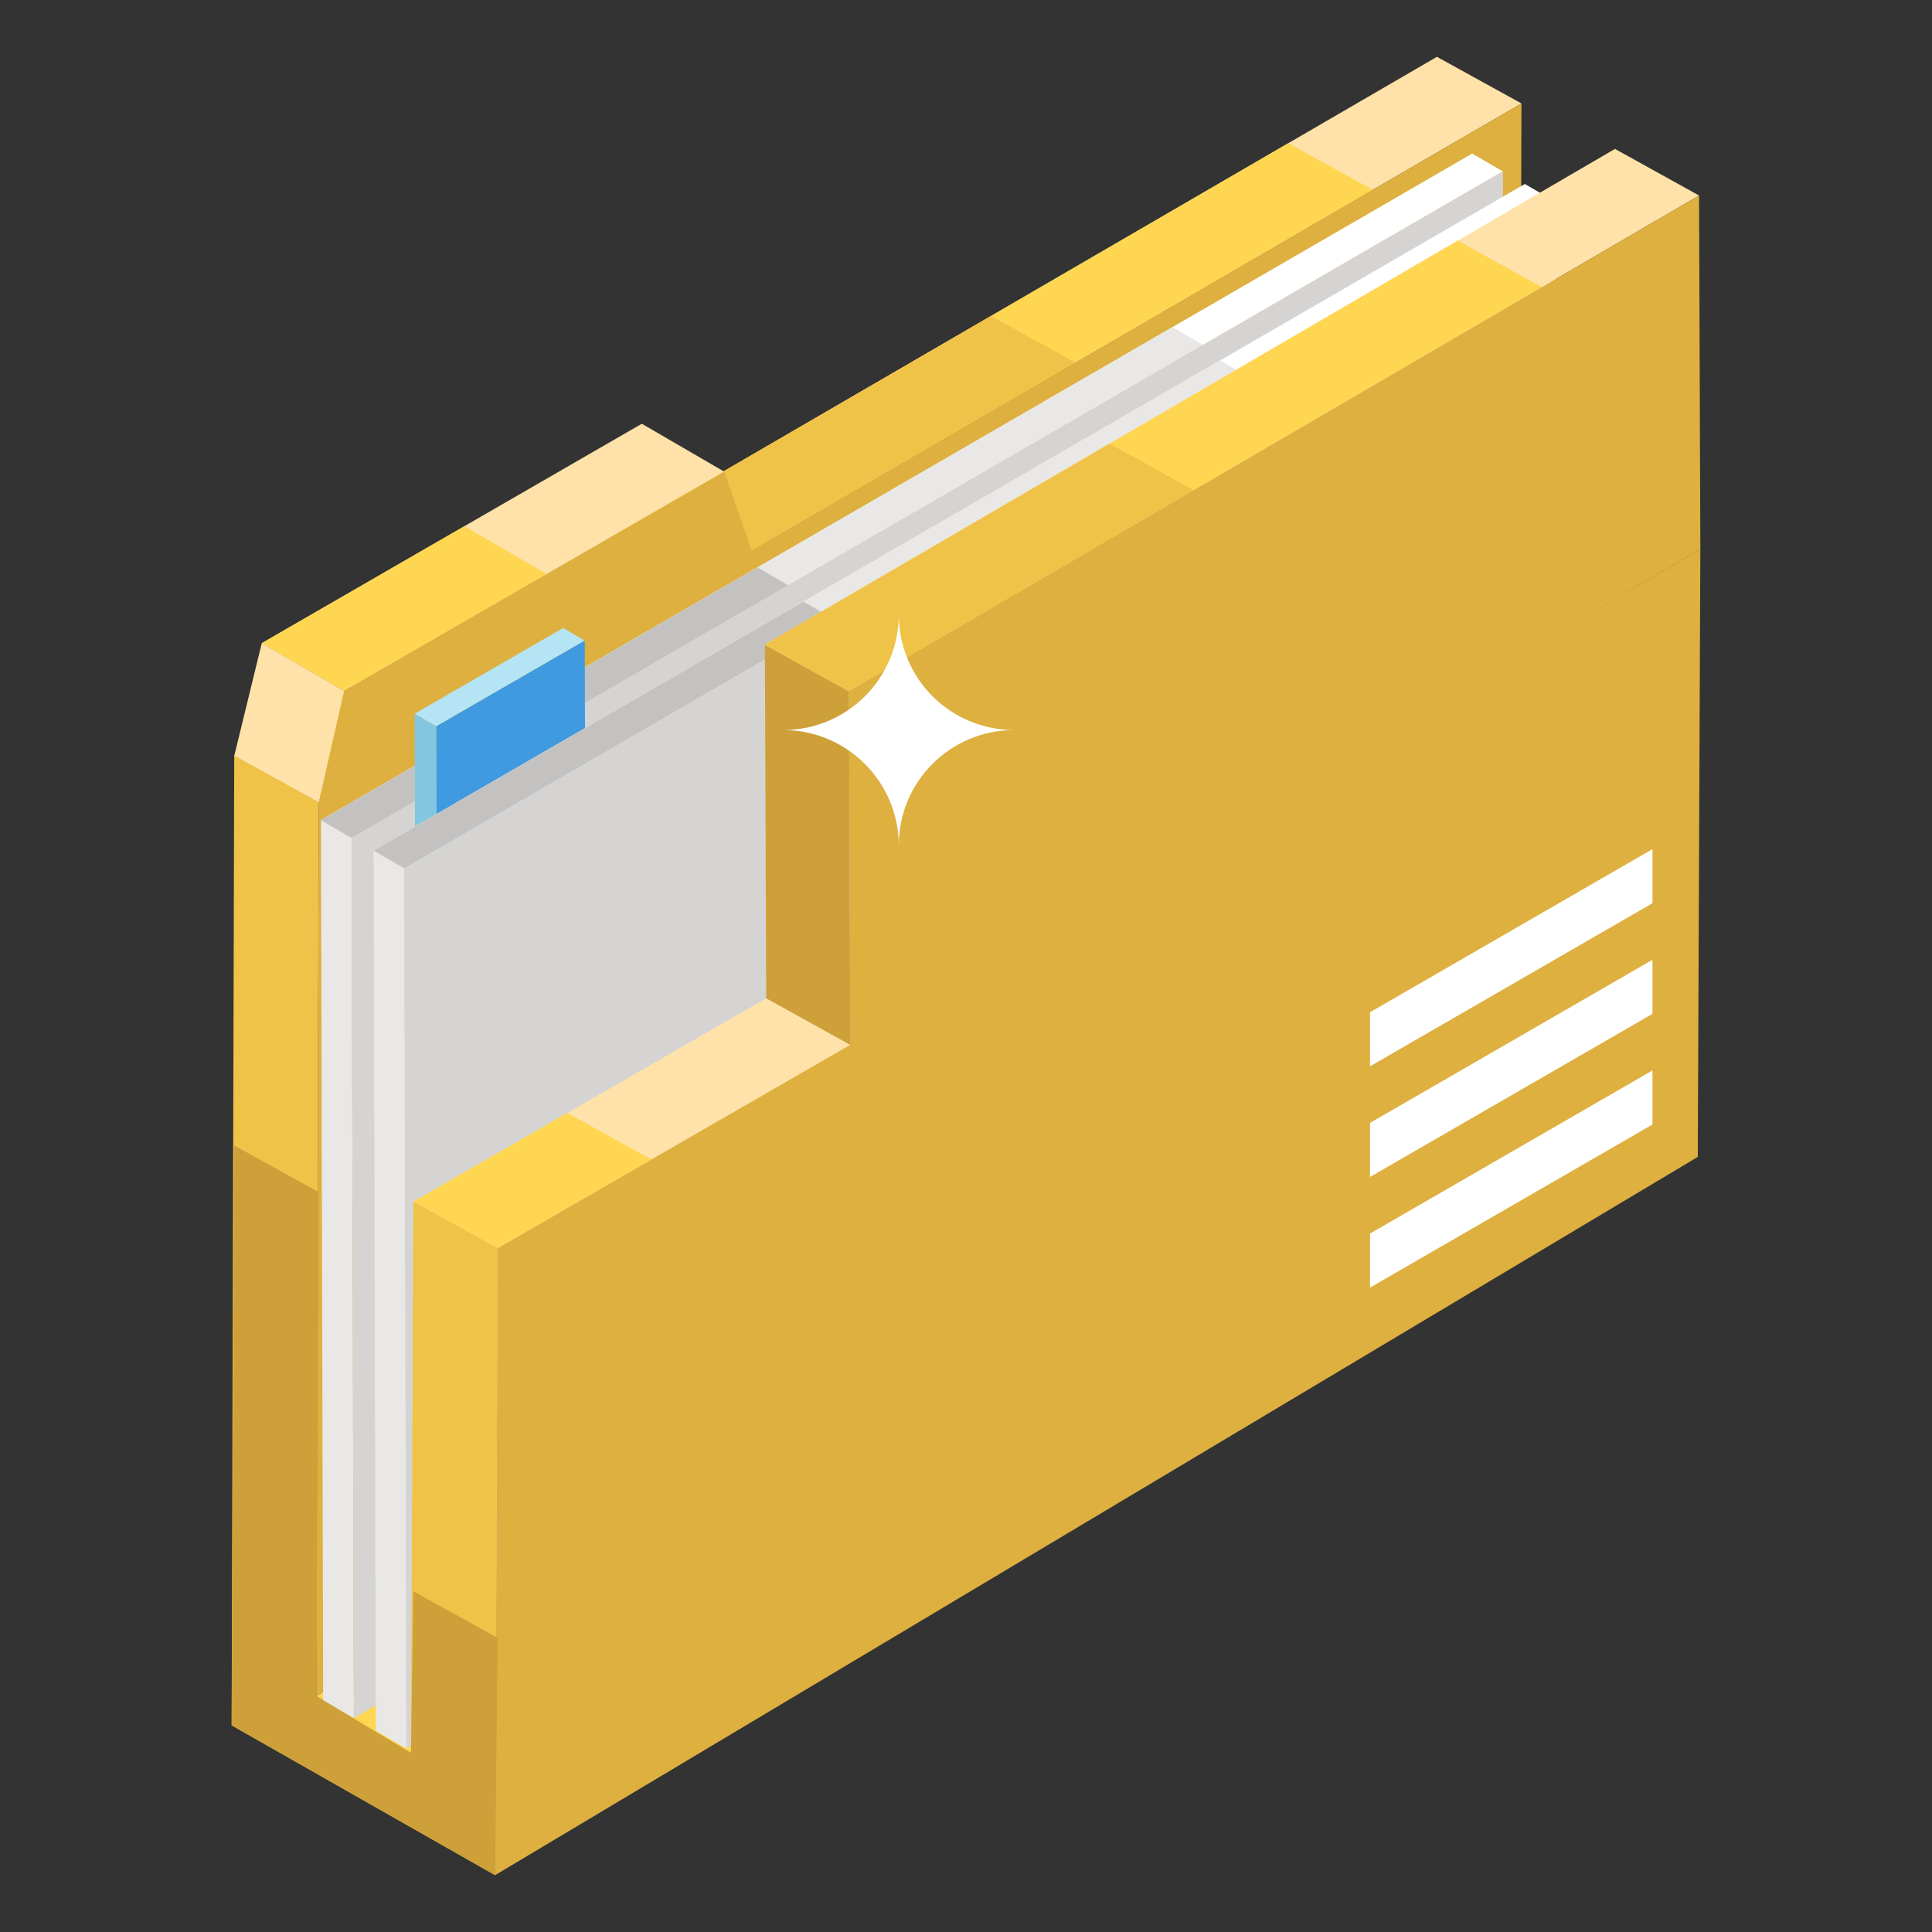<svg xmlns="http://www.w3.org/2000/svg" enable-background="new 0 0 51 51" viewBox="0 0 51 51"><rect x="0" y="0" width="51" height="51" fill="#333333" stroke="none"/><polygon fill="#FFD651" points="8.351 44.775 40.094 24.222 43.531 28.303 11.704 46.799"/><polygon fill="#FFE2A9" points="6.183 19.95 37.931 1.5 40.163 2.731 8.414 21.181"/><polygon fill="#FFD651" points="6.183 19.95 34.008 3.78 36.239 5.011 8.414 21.181"/><polygon fill="#EFC348" points="6.183 19.95 26.16 8.341 28.392 9.572 8.414 21.181"/><polygon fill="#DDB040" points="8.414 21.181 40.163 2.731 40.094 24.222 8.351 44.775"/><g enable-background="new"><polygon fill="#FFE2A9" points="8.416 21.181 6.184 19.952 6.91 16.978 9.085 18.242"/><polygon fill="#FFE2A9" points="9.085 18.242 6.91 16.978 16.942 11.186 19.117 12.45"/><polygon fill="#FFD651" points="9.085 18.242 6.91 16.978 12.259 13.89 14.434 15.154"/><polygon fill="#DDB040" points="19.117 12.45 19.857 14.577 8.416 21.181 9.085 18.242"/></g><g enable-background="new"><polygon fill="#E9E8E6" points="9.34 45.354 8.531 44.883 8.472 21.65 9.282 22.121"/><polygon fill="#FFF" points="9.282 22.121 8.472 21.65 38.862 4.054 39.672 4.525"/><polygon fill="#E9E8E6" points="9.282 22.121 8.472 21.65 30.95 8.636 31.759 9.106"/><polygon fill="#C4C2C0" points="9.282 22.121 8.472 21.65 19.996 14.978 20.805 15.449"/><polygon fill="#D6D4D2" points="39.672 4.525 39.731 27.758 9.34 45.354 9.282 22.121"/></g><g enable-background="new"><polygon fill="#82C6E0" points="11.538 26.184 10.967 25.852 10.947 18.84 11.519 19.172"/><polygon fill="#B5E5F4" points="11.519 19.172 10.947 18.84 14.865 16.578 15.436 16.91"/><polygon fill="#3F9AE0" points="15.436 16.91 15.456 23.922 11.538 26.184 11.519 19.172"/></g><g enable-background="new"><polygon fill="#E9E8E6" points="10.73 46.156 9.92 45.686 9.862 22.453 10.671 22.923"/><polygon fill="#FFF" points="10.671 22.923 9.862 22.453 40.252 4.857 41.062 5.327"/><polygon fill="#E9E8E6" points="10.671 22.923 9.862 22.453 32.21 9.513 33.02 9.983"/><polygon fill="#C4C2C0" points="10.671 22.923 9.862 22.453 21.211 15.881 22.021 16.352"/><polygon fill="#D6D4D2" points="41.062 5.327 41.121 28.56 10.73 46.156 10.671 22.923"/></g><polygon fill="#DDB040" points="13.137 32.946 44.885 14.496 44.817 30.54 13.069 49.5"/><polygon fill="#FFE2A9" points="10.913 31.72 20.226 26.353 22.449 27.58 13.137 32.946"/><polygon fill="#FFD651" points="10.913 31.72 14.974 29.38 17.198 30.606 13.137 32.946"/><polygon fill="#EFC348" points="13.137 32.946 13.069 49.5 6.115 45.545 6.183 19.95 8.414 21.181 8.351 44.775 10.849 46.272 10.913 31.72"/><polygon fill="#CEA03A" points="13.137 43.234 13.069 49.5 6.115 45.545 6.183 30.238 8.414 31.469 8.351 44.775 10.849 46.272 10.913 42.008"/><g><g enable-background="new"><polygon fill="#CEA03A" points="22.446 27.583 20.226 26.353 20.191 17.016 22.412 18.246"/><polygon fill="#FFE2A9" points="22.412 18.246 20.191 17.016 42.631 3.931 44.851 5.161"/><polygon fill="#FFD651" points="22.412 18.246 20.191 17.016 38.481 6.351 40.701 7.58"/><polygon fill="#EFC348" points="22.412 18.246 20.191 17.016 29.29 11.711 31.51 12.94"/><polygon fill="#DDB040" points="44.851 5.161 44.885 14.498 22.446 27.583 22.412 18.246"/></g></g><path fill="#FFF" d="M26.777,19.271c-1.671,0-3.051,1.338-3.051,3.051
			c0-1.68-1.371-3.051-3.051-3.051c1.693,0,3.051-1.371,3.051-3.051
			C23.727,17.912,25.083,19.271,26.777,19.271z"/><g><polygon fill="#FFF" points="36.166 26.72 36.166 28.147 43.621 23.843 43.621 22.415" enable-background="new"/><polygon fill="#FFF" points="36.166 29.641 36.166 31.068 43.621 26.763 43.621 25.336" enable-background="new"/><polygon fill="#FFF" points="36.166 32.562 36.166 33.989 43.621 29.684 43.621 28.257" enable-background="new"/></g></svg>